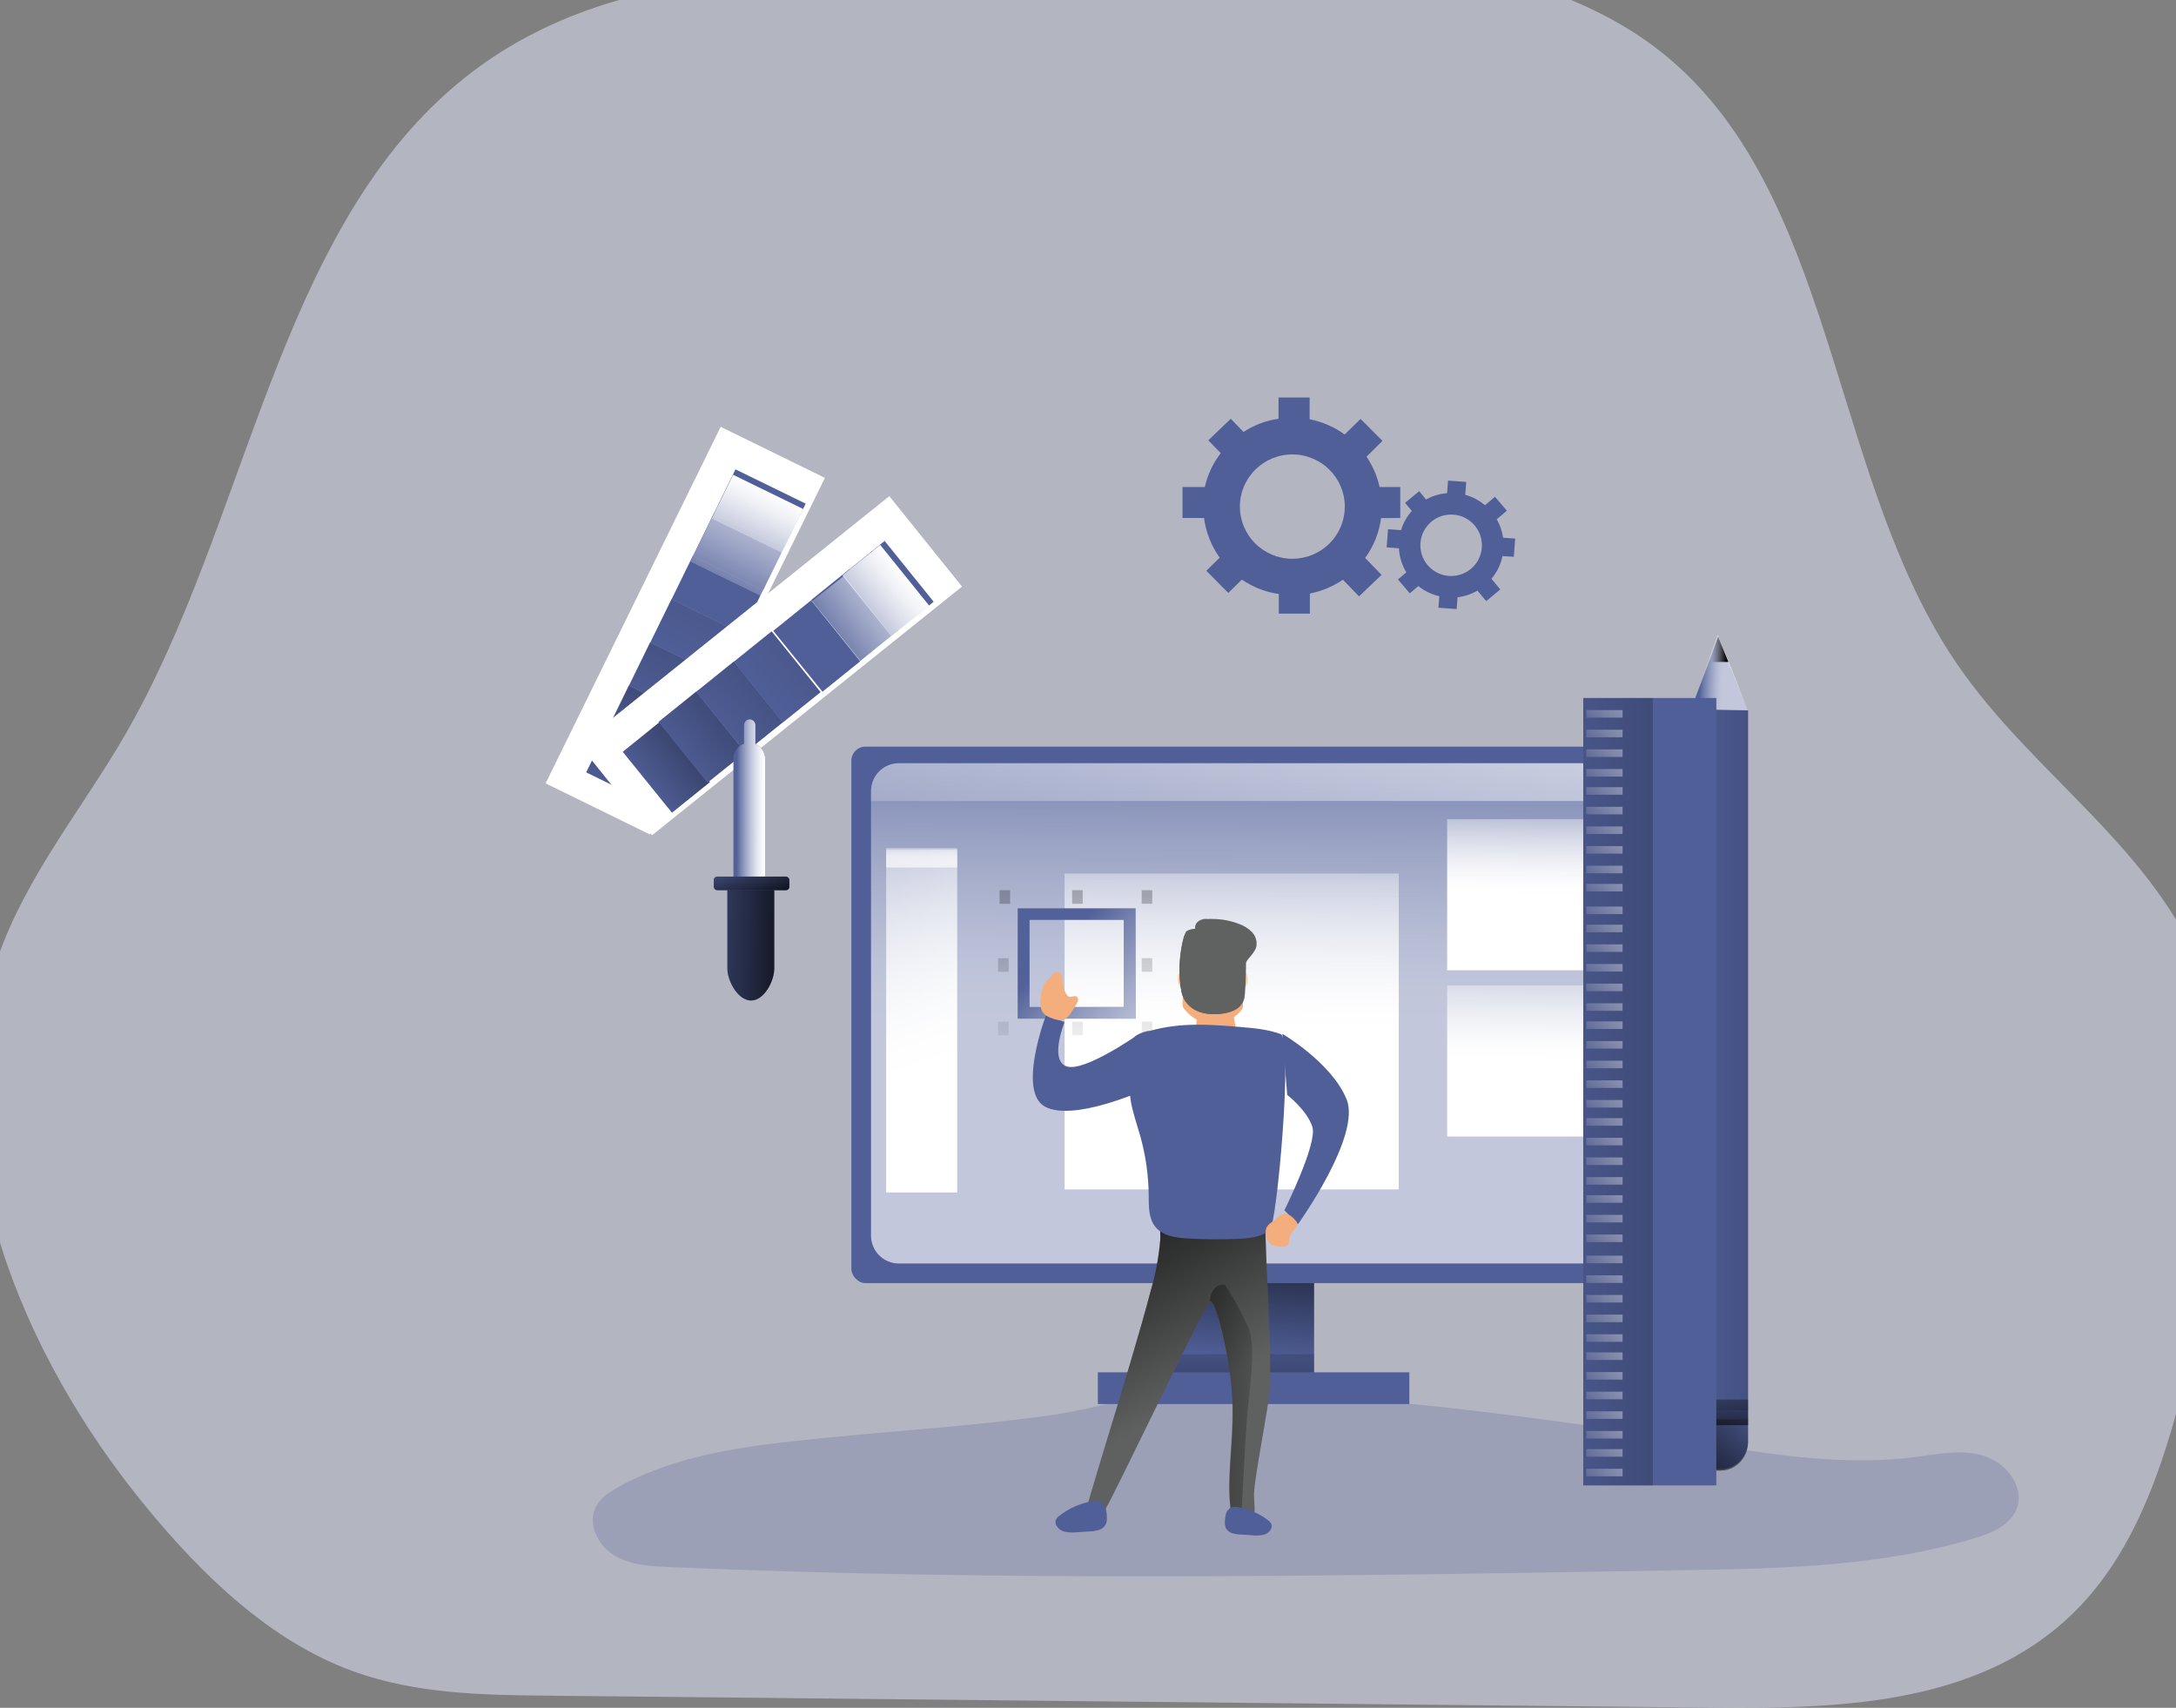 <svg width="1440" height="1130" viewBox="0 0 1440 1130" fill="none" xmlns="http://www.w3.org/2000/svg">
<rect x="0" y="0" width="1440" height="1130" fill="#808080" stroke="none"/>
<path opacity="0.5" d="M302.343 55.694C182.405 156.217 163.819 346.298 82.589 486.527C54.312 535.322 17.775 578.992 -1.288 633.123C-45.054 757.026 15.18 897.572 95.801 995.981C134.245 1042.93 179.149 1085.94 233.478 1105.72C275.258 1120.94 320.056 1121.57 364.033 1121.97L1134.5 1129.9C1220.52 1130.77 1316.1 1127.62 1377.95 1061.21C1420.57 1015.48 1437.89 948.692 1452.58 884.944C1470.64 806.613 1487 721.546 1458.91 646.94C1426.82 561.582 1345.67 513.21 1295.26 439.555C1213.45 320.223 1215.33 139.731 1111.14 44.466C1062.51 0.004 998.329 -17.432 935.792 -26.15C817.892 -42.609 706.215 -11.541 590.433 -15.873C491.464 -19.572 384.447 -13.126 302.343 55.694Z" fill="#E7ECFF"/>
<path opacity="0.24" d="M543.786 951.613C497.337 956.283 449.463 961.419 408.589 984.264C403.119 987.328 397.564 990.942 394.546 996.458C388.488 1007.55 395.363 1022.18 406.032 1028.86C416.701 1035.53 429.865 1036.29 442.42 1036.84C665.987 1046.59 889.889 1042.76 1113.65 1038.96C1178.62 1037.86 1244.63 1036.59 1306.9 1017.72C1318.1 1014.34 1330.4 1009.26 1334.61 998.212C1340.13 983.757 1327.55 967.737 1312.88 963.236C1298.2 958.735 1282.55 962.095 1267.37 964.06C1214.68 970.886 1161.52 960.446 1109.05 952.099C1006.35 935.784 899.783 922.512 795.755 920.039C760.289 919.215 730.001 931.515 695.29 936.376C645.173 943.434 594.176 946.541 543.786 951.613Z" fill="#505F98"/>
<path d="M361.077 518.326L476.907 282.408L545.893 316.19L430.063 552.108L361.077 518.326Z" fill="white"/>
<path d="M387.922 511.055L402.036 482.22L448.5 504.903L434.386 533.738L387.922 511.055Z" fill="#505F98"/>
<path d="M387.922 511.055L402.036 482.22L448.5 504.903L434.386 533.738L387.922 511.055Z" fill="url(#paint0_linear_108_1327)"/>
<path d="M402.038 482.445L416.151 453.61L462.615 476.293L448.502 505.128L402.038 482.445Z" fill="#505F98"/>
<path d="M402.038 482.445L416.151 453.61L462.615 476.293L448.502 505.128L402.038 482.445Z" fill="url(#paint1_linear_108_1327)"/>
<path d="M416.134 453.826L430.248 424.991L476.712 447.674L462.598 476.509L416.134 453.826Z" fill="#505F98"/>
<path d="M416.134 453.826L430.248 424.991L476.712 447.674L462.598 476.509L416.134 453.826Z" fill="url(#paint2_linear_108_1327)"/>
<path d="M430.271 425.237L444.384 396.402L490.848 419.085L476.735 447.92L430.271 425.237Z" fill="#505F98"/>
<path d="M430.271 425.237L444.384 396.402L490.848 419.085L476.735 447.92L430.271 425.237Z" fill="url(#paint3_linear_108_1327)"/>
<path d="M444.377 396.599L458.49 367.764L504.954 390.447L490.841 419.282L444.377 396.599Z" fill="#505F98"/>
<path d="M458.492 368.01L472.606 339.175L519.07 361.858L504.956 390.693L458.492 368.01Z" fill="#505F98"/>
<path d="M472.589 339.391L486.702 310.556L533.166 333.239L519.053 362.074L472.589 339.391Z" fill="#505F98"/>
<path d="M456.904 371.598L471.018 342.763L517.482 365.446L503.368 394.281L456.904 371.598Z" fill="url(#paint4_linear_108_1327)"/>
<path d="M471.029 342.97L485.142 314.135L531.607 336.817L517.493 365.652L471.029 342.97Z" fill="url(#paint5_linear_108_1327)"/>
<rect x="771.545" y="836" width="98.068" height="82" fill="#505F98"/>
<rect x="771.545" y="836" width="98.068" height="82" fill="url(#paint6_linear_108_1327)"/>
<rect x="563.401" y="494" width="518.359" height="355" rx="9.37" fill="#505F98"/>
<path opacity="0.65" d="M1064.75 523.438V817.562C1064.77 822.443 1062.84 827.129 1059.4 830.588C1055.96 834.047 1051.29 835.994 1046.41 836H594.748C589.873 835.989 585.203 834.04 581.764 830.582C578.325 827.125 576.399 822.441 576.41 817.562V523.438C576.399 518.559 578.325 513.875 581.764 510.418C585.203 506.96 589.873 505.011 594.748 505H1046.41C1051.29 505.006 1055.96 506.953 1059.4 510.412C1062.84 513.871 1064.77 518.557 1064.75 523.438Z" fill="url(#paint7_linear_108_1327)"/>
<rect x="726.514" y="908" width="206.143" height="21" fill="#505F98"/>
<rect x="771.545" y="896" width="98.068" height="12" fill="url(#paint8_linear_108_1327)"/>
<path fill-rule="evenodd" clip-rule="evenodd" d="M926.653 322.241V342.715L913.944 342.819C912.707 352.346 909.084 361.41 903.405 369.181L914.26 380.351L899.38 394.6L888.694 383.578C882.105 388.062 874.67 391.17 866.838 392.714V406H846.267V393.029C837.483 391.76 829.11 388.497 821.797 383.494L812.861 392.316L798.297 377.647L807.17 368.993C801.584 361.219 798.021 352.191 796.801 342.715H782.553V322.241H797.307C799.136 314.093 802.732 306.441 807.845 299.819L799.604 291.332L814.484 277.082L822.914 285.82C829.885 281.214 837.809 278.228 846.099 277.082V263H866.669V277.396C875.038 279.055 882.947 282.493 889.853 287.476L900.392 277.166L914.871 291.709L904.333 302.187C908.465 308.267 911.397 315.073 912.974 322.241H926.653ZM820.512 335.15C820.489 354.211 836.011 369.682 855.183 369.705C864.394 369.733 873.238 366.113 879.759 359.644C886.281 353.176 889.943 344.392 889.938 335.233C889.961 316.172 874.438 300.701 855.267 300.678C836.095 300.655 820.535 316.088 820.512 335.15Z" fill="#505F98"/>
<path fill-rule="evenodd" clip-rule="evenodd" d="M1002.71 356.354L1001.79 368.396L994.275 367.938C993.148 373.475 990.644 378.641 986.992 382.958L992.856 390.021L983.507 397.729L977.747 390.792C973.693 393.13 969.206 394.625 964.558 395.188L963.953 403L951.912 402.104L952.496 394.479C947.411 393.344 942.656 391.056 938.598 387.792L932.964 392.583L925.096 383.396L930.668 378.688C927.74 373.876 926.055 368.414 925.764 362.792L917.646 362.167L918.544 350.146L927.162 350.792C928.586 346.085 931.014 341.743 934.278 338.062L929.834 332.708L939.182 325L943.711 330.5C947.982 328.095 952.738 326.672 957.63 326.333L958.256 318L970.297 318.896L969.65 327.375C974.457 328.714 978.915 331.081 982.714 334.312L989.329 328.708L997.175 337.896L990.497 343.583C992.664 347.339 994.081 351.477 994.671 355.771L1002.71 356.354ZM940.008 359.243C939.153 370.436 947.546 380.203 958.757 381.062C964.151 381.487 969.492 379.747 973.597 376.228C977.703 372.708 980.232 367.7 980.627 362.312C981.469 351.119 973.066 341.361 961.854 340.514C950.642 339.666 940.863 348.05 940.008 359.243Z" fill="#505F98"/>
<path d="M1156.81 469.966V953.819C1156.78 963.846 1148.73 971.966 1138.8 972H1136.72C1126.8 971.954 1118.79 963.827 1118.79 953.819V469.966L1136.87 422L1156.81 469.966Z" fill="#505F98"/>
<rect x="1135.8" y="470" width="21.015" height="463" fill="url(#paint9_linear_108_1327)"/>
<path opacity="0.65" d="M1156.81 470L1118.79 469.269L1130.5 437.204L1136.79 420L1143.69 437.204L1156.81 470Z" fill="url(#paint10_linear_108_1327)"/>
<path d="M1143.8 438H1130.79L1136.99 421L1143.8 438Z" fill="url(#paint11_linear_108_1327)"/>
<rect x="1116.78" y="926" width="40.028" height="17" fill="url(#paint12_linear_108_1327)"/>
<path d="M1156.81 939V954.38C1156.78 964.649 1148.73 972.965 1138.8 973H1136.72C1126.8 972.953 1118.79 964.63 1118.79 954.38V939H1156.81Z" fill="url(#paint13_linear_108_1327)"/>
<path d="M1064.75 523.513V530H576.41V523.513C576.399 518.614 578.325 513.912 581.764 510.44C585.203 506.968 589.874 505.011 594.749 505H1046.41C1051.29 505.006 1055.96 506.961 1059.4 510.434C1062.84 513.907 1064.77 518.613 1064.75 523.513Z" fill="url(#paint14_linear_108_1327)"/>
<rect x="586.417" y="562" width="47.033" height="227" fill="url(#paint15_linear_108_1327)"/>
<rect x="704.499" y="578" width="221.153" height="209" fill="url(#paint16_linear_108_1327)"/>
<rect x="755.534" y="676" width="7.005" height="9" fill="url(#paint17_linear_108_1327)"/>
<rect x="755.534" y="634" width="7.005" height="9" fill="url(#paint18_linear_108_1327)"/>
<rect x="660.469" y="676" width="7.005" height="9" fill="url(#paint19_linear_108_1327)"/>
<rect x="660.469" y="634" width="7.005" height="9" fill="url(#paint20_linear_108_1327)"/>
<rect x="755.534" y="589" width="7.005" height="9" fill="url(#paint21_linear_108_1327)"/>
<rect x="661.469" y="589" width="7.005" height="9" fill="url(#paint22_linear_108_1327)"/>
<rect x="709.502" y="589" width="7.005" height="9" fill="url(#paint23_linear_108_1327)"/>
<rect x="709.502" y="676" width="7.005" height="9" fill="url(#paint24_linear_108_1327)"/>
<path fill-rule="evenodd" clip-rule="evenodd" d="M673.478 674H751.532V601H673.478V674ZM743.67 666.282H681.34V608.656H743.67V666.282Z" fill="#505F98"/>
<path fill-rule="evenodd" clip-rule="evenodd" d="M673.478 674H751.532V601H673.478V674ZM743.67 666.282H681.34V608.656H743.67V666.282Z" fill="url(#paint25_linear_108_1327)"/>
<rect x="957.674" y="542" width="100.069" height="100" fill="url(#paint26_linear_108_1327)"/>
<rect x="957.674" y="652" width="100.069" height="100" fill="url(#paint27_linear_108_1327)"/>
<rect opacity="0.65" x="586.417" y="561" width="47.033" height="13" fill="url(#paint28_linear_108_1327)"/>
<path d="M383.381 492.827L588.51 328.293L636.622 388.118L431.494 552.652L383.381 492.827Z" fill="white"/>
<path d="M412.105 497.455L437.172 477.235L469.755 517.522L444.687 537.742L412.105 497.455Z" fill="#505F98"/>
<path d="M412.105 497.455L437.172 477.235L469.755 517.522L444.687 537.742L412.105 497.455Z" fill="url(#paint29_linear_108_1327)"/>
<path d="M435.723 477.689L460.755 457.56L493.19 497.79L468.158 517.919L435.723 477.689Z" fill="#505F98"/>
<path d="M435.723 477.689L460.755 457.56L493.19 497.79L468.158 517.919L435.723 477.689Z" fill="url(#paint30_linear_108_1327)"/>
<path d="M460.667 457.761L485.699 437.633L518.134 477.863L493.101 497.991L460.667 457.761Z" fill="#505F98"/>
<path d="M460.667 457.761L485.699 437.633L518.134 477.863L493.101 497.991L460.667 457.761Z" fill="url(#paint31_linear_108_1327)"/>
<path d="M485.594 437.847L510.626 417.718L543.061 457.948L518.029 478.077L485.594 437.847Z" fill="#505F98"/>
<path d="M485.594 437.847L510.626 417.718L543.061 457.948L518.029 478.077L485.594 437.847Z" fill="url(#paint32_linear_108_1327)"/>
<path d="M511.714 417.389L536.782 397.169L569.364 437.456L544.297 457.676L511.714 417.389Z" fill="#505F98"/>
<path d="M536.794 396.99L561.862 376.77L594.444 417.057L569.377 437.277L536.794 396.99Z" fill="#505F98"/>
<path d="M560.402 378.051L585.434 357.923L617.869 398.153L592.837 418.281L560.402 378.051Z" fill="#505F98"/>
<path d="M590.42 421.218L569.321 438L537.383 397.782L558.482 381L590.42 421.218Z" fill="url(#paint33_linear_108_1327)"/>
<path d="M557.445 380.648L582.477 360.519L614.912 400.749L589.88 420.878L557.445 380.648Z" fill="url(#paint34_linear_108_1327)"/>
<path d="M506.362 502.15V625H485.347V502.15C485.347 497.61 488.166 493.57 492.366 492.089V479.825C492.366 477.712 494.041 476 496.109 476C498.176 476 499.852 477.712 499.852 479.825V492.297C503.771 493.935 506.34 497.823 506.362 502.15Z" fill="#505F98"/>
<path d="M506.362 502.15V625H485.347V502.15C485.347 497.61 488.166 493.57 492.366 492.089V479.825C492.366 477.712 494.041 476 496.109 476C498.176 476 499.852 477.712 499.852 479.825V492.297C503.771 493.935 506.34 497.823 506.362 502.15Z" fill="url(#paint35_linear_108_1327)"/>
<rect x="472.338" y="580" width="50.035" height="9" rx="2.245" fill="#505F98"/>
<path d="M497.044 662C488.471 662 481.344 649.185 481.344 640.634V584H512.366V640.634C512.366 649.185 505.596 662 497.044 662Z" fill="#505F98"/>
<rect x="472.338" y="580" width="50.035" height="9" rx="2.245" fill="url(#paint36_linear_108_1327)"/>
<path d="M497.044 662C488.471 662 481.344 649.366 481.344 640.937V589H512.366V640.937C512.366 649.366 505.596 662 497.044 662Z" fill="url(#paint37_linear_108_1327)"/>
<path d="M697.136 722C696.463 718.436 696.037 713.39 697.331 713.043C700.059 712.275 697.136 722 697.136 722Z" fill="#28353D"/>
<path d="M840.395 917.507C839.909 930.102 830.147 976.388 829.83 989.004C829.83 993.202 830.95 999.647 829.597 1003.7C826.808 1012.28 816.919 1011.11 815.63 1006.05L815.144 1003.53C810.559 979.012 817.933 951.198 815.144 919.186C813.475 899.643 805.699 861.963 800.606 861.711C797.923 861.711 736.665 990.851 731.34 998.807C728.72 1002.82 721.345 1002.19 717.774 1005.42C714.203 1008.65 747.526 907.515 761.493 854.07C764.751 843.039 766.875 831.709 767.832 820.252C768.213 813.64 766.079 811.415 772.185 809.463C776.412 808.119 782.265 808.497 786.787 808.182C791.71 807.804 837.5 807.72 837.5 810.953C837.056 828.502 841.578 888.412 840.395 917.507Z" fill="#606161"/>
<path d="M840.395 917.507C839.909 930.102 830.147 976.388 829.83 989.004C829.83 993.202 830.95 999.647 829.597 1003.7C826.808 1012.28 816.919 1011.11 815.63 1006.05L815.144 1003.53C810.559 979.012 817.933 951.198 815.144 919.186C813.475 899.643 805.699 861.963 800.606 861.711C797.923 861.711 736.665 990.851 731.34 998.807C728.72 1002.82 721.345 1002.19 717.774 1005.42C714.203 1008.65 747.526 907.515 761.493 854.07C764.751 843.039 766.875 831.709 767.832 820.252C768.213 813.64 766.079 811.415 772.185 809.463C776.412 808.119 782.265 808.497 786.787 808.182C791.71 807.804 837.5 807.72 837.5 810.953C837.056 828.502 841.578 888.412 840.395 917.507Z" fill="url(#paint38_linear_108_1327)"/>
<path d="M786.322 649.148C785.937 645.163 784.054 643 782.215 643C780.375 643 779.241 645.12 779.626 649.148C779.713 652.122 781.957 654.597 784.931 655C786.793 655 786.729 653.134 786.322 649.148Z" fill="#FFCD9C"/>
<path d="M818.716 649.159C818.966 645.166 820.803 643 822.702 643C824.601 643 825.832 645.124 825.54 649.159C825.514 652.173 823.268 654.687 820.323 655C818.445 655 818.424 653.152 818.716 649.159Z" fill="#FFCD9C"/>
<path d="M822.44 666.672C822.181 668.777 813.266 678 803.121 678C792.976 678 784.6 669.577 782.83 666.208C781.06 662.839 788.184 619.505 792.307 615.884C796.429 612.262 813.137 614.641 814.54 616.558C817.907 621.085 823.541 658.27 822.44 666.672Z" fill="#F4AD7D"/>
<path d="M818.246 633.977C816.867 634.639 811.452 620.842 810.316 618.525C809.18 616.208 809.362 613.829 810.742 613.167C812.121 612.505 814.149 613.871 815.285 616.167C816.421 618.463 819.605 633.336 818.246 633.977Z" fill="#FFCD9C"/>
<path d="M787.876 632.987C786.446 632.501 790.233 618.179 791.059 615.703C791.885 613.228 793.739 611.599 795.089 612.086C796.439 612.573 797.003 614.984 796.177 617.481C795.351 619.977 789.226 633.474 787.876 632.987Z" fill="#FFCD9C"/>
<path d="M793.553 665H815.317L818.578 685.622C806.722 692.005 799.81 691.301 790.559 684.214L793.553 665Z" fill="#F4AD7D"/>
<path d="M802.567 669.13C802.567 668.75 803.472 668.43 804.568 668.43C805.664 668.43 806.57 668.75 806.57 669.13C806.57 669.51 805.688 669.57 804.568 669.57C803.448 669.57 802.567 669.53 802.567 669.13Z" fill="#F4AD7D"/>
<path d="M823.6 659.808C824.424 654.894 825.768 619.708 822.473 615.051C819.177 610.394 799.449 607.381 796.457 608.108C789.758 609.731 790.929 614.517 790.929 614.517C788.938 614.547 786.989 615.084 785.271 616.076C782.973 617.615 778.138 639.79 781.997 656.56C783.732 664.102 790.561 670.66 802.354 670.981C816.879 671.365 822.603 665.896 823.6 659.808Z" fill="#606161"/>
<path d="M796.539 609.762C798.098 608.448 800.118 607.828 802.138 608.041C808.271 608.008 814.355 609.14 820.073 611.376C823.243 612.488 826.122 614.311 828.493 616.708C830.88 619.173 831.979 622.627 831.461 626.034C830.408 631.047 825.146 634.148 823.42 638.97C822.031 642.837 823.02 646.575 823.062 650.463C823.09 653.606 822.865 656.746 822.388 659.852C821.42 665.906 815.884 671.344 801.675 670.983C790.224 670.664 783.593 664.143 781.909 656.644C779.629 644.198 780.227 631.389 783.656 619.215C789.828 620.648 796.142 621.361 802.475 621.339C809.19 621.395 815.886 620.611 822.409 619.002C823.525 625.503 823.504 638.524 823.146 648.253" fill="#606161"/>
<path d="M761.41 681.954C757.976 682.241 754.668 683.384 751.785 685.28C746.847 689.171 746.472 696.43 746.556 702.748C746.387 711.501 746.993 720.252 748.368 728.897C749.848 736.826 752.535 744.441 754.743 752.202C758.224 764.831 760.052 777.862 760.181 790.966C760.181 798.162 760.056 806.07 764.535 811.697C769.431 817.806 778.098 818.998 785.89 819.438C796.953 820.086 808.057 820.17 819.12 819.709C826.537 819.375 834.433 818.643 840.308 814.082C844.996 810.442 855.975 687.288 847.454 684.171C838.933 681.054 829.766 680.259 820.724 679.506C800.453 677.791 781.369 676.431 761.41 681.954Z" fill="#505F98"/>
<path d="M825.23 937.291C824.143 951.255 821.551 1002 821.551 1002L814.946 1001.77C810.41 977.39 817.705 949.732 814.946 917.899C813.295 898.465 805.603 860.996 800.565 860.746C802.07 848.221 810.536 850.1 810.536 850.1C816.692 859.294 822.002 869.026 826.4 879.178C831.438 892.37 826.338 923.263 825.23 937.291Z" fill="url(#paint39_linear_108_1327)"/>
<path d="M700.873 1003.02C699.841 1003.79 699.058 1004.83 698.621 1006.03C698.386 1007.01 698.481 1008.04 698.892 1008.97C700.058 1011.33 702.269 1013.02 704.876 1013.55C707.453 1014.04 710.091 1014.13 712.696 1013.82L721.036 1013.26C723.158 1013.21 725.263 1012.87 727.292 1012.26C729.322 1011.63 730.998 1010.2 731.921 1008.31C732.412 1006.92 732.604 1005.44 732.484 1003.97C732.484 997.164 730.065 991.634 722.517 993.299C714.61 994.765 707.182 998.102 700.873 1003.02Z" fill="#505F98"/>
<path d="M839.411 1006.06C840.359 1006.76 841.077 1007.71 841.478 1008.8C841.692 1009.68 841.608 1010.61 841.239 1011.45C840.176 1013.58 838.146 1015.11 835.755 1015.58C833.398 1016.04 830.981 1016.12 828.596 1015.83L821.024 1015.33C819.098 1015.28 817.187 1014.98 815.345 1014.43C813.488 1013.86 811.958 1012.57 811.123 1010.85C810.675 1009.59 810.498 1008.26 810.601 1006.93C810.601 1000.79 812.777 995.72 819.718 997.288C826.915 998.619 833.672 1001.63 839.411 1006.06Z" fill="#505F98"/>
<path d="M848.599 684C848.599 684 881.314 703.163 891.14 727.389C900.965 751.614 858.961 810 858.961 810L849.972 800.814C849.972 800.814 871.897 756.759 868.507 745.74C865.117 734.721 851.838 724.452 851.838 724.452L848.599 684Z" fill="#505F98"/>
<path d="M755.534 721.859C755.534 721.859 710.046 742.24 691.561 732.238C673.076 722.237 692.106 672 692.106 672L704.486 676.202C704.486 676.202 694.142 701.815 705.975 705.618C717.809 709.421 753.268 684.438 753.268 684.438L755.534 721.859Z" fill="#505F98"/>
<path d="M841.175 808.976C839.866 809.826 838.806 810.968 838.09 812.297C837.66 813.425 837.505 814.629 837.637 815.819C837.557 818.709 838.872 821.479 841.218 823.367C842.866 824.25 844.713 824.76 846.611 824.857C847.774 825.048 848.964 825.048 850.128 824.857C851.314 824.646 852.305 823.888 852.759 822.844C852.914 822.183 852.98 821.507 852.954 820.831C853.105 817.51 855.607 814.793 857.678 812.076C858.178 811.551 858.501 810.9 858.606 810.204C858.594 809.434 858.305 808.69 857.786 808.091C856.384 806.199 852.91 802.717 850.128 803.018C847.345 803.32 843.332 807.326 841.175 808.976Z" fill="#F4AD7D"/>
<path d="M712.294 664.435C712.886 663.611 713.29 662.679 713.48 661.698C713.631 660.683 713.094 659.687 712.14 659.211C710.624 658.647 708.822 660.13 707.328 659.504C706.822 659.235 706.399 658.846 706.098 658.375C704.333 655.945 703.321 653.093 703.175 650.143C703.261 648.571 703.113 646.995 702.736 645.463C702.292 643.886 700.708 642.849 699.001 643.018C697.595 643.331 696.804 644.689 695.925 645.776C695.046 646.863 693.288 648.158 692.146 649.516C690.195 652.307 689.079 655.55 688.916 658.898C688.301 663.077 687.905 667.861 690.981 670.87C693.354 673.189 700.583 675.927 703.9 674.694C707.57 673.315 710.448 667.444 712.294 664.435Z" fill="#F4AD7D"/>
<rect x="1047.74" y="461.837" width="88.061" height="521" fill="#505F98"/>
<rect x="1047.74" y="461.837" width="46.032" height="521" fill="url(#paint40_linear_108_1327)"/>
<rect opacity="0.65" x="1049.74" y="469.837" width="24.017" height="5" fill="url(#paint41_linear_108_1327)"/>
<rect opacity="0.65" x="1049.74" y="482.837" width="24.017" height="5" fill="url(#paint42_linear_108_1327)"/>
<rect opacity="0.65" x="1049.74" y="495.837" width="24.017" height="5" fill="url(#paint43_linear_108_1327)"/>
<rect opacity="0.65" x="1049.74" y="508.837" width="24.017" height="5" fill="url(#paint44_linear_108_1327)"/>
<rect opacity="0.65" x="1049.74" y="520.837" width="24.017" height="5" fill="url(#paint45_linear_108_1327)"/>
<rect opacity="0.65" x="1049.74" y="533.837" width="24.017" height="5" fill="url(#paint46_linear_108_1327)"/>
<rect opacity="0.65" x="1049.74" y="546.837" width="24.017" height="5" fill="url(#paint47_linear_108_1327)"/>
<rect opacity="0.65" x="1049.74" y="559.837" width="24.017" height="5" fill="url(#paint48_linear_108_1327)"/>
<rect opacity="0.65" x="1049.74" y="572.837" width="24.017" height="5" fill="url(#paint49_linear_108_1327)"/>
<rect opacity="0.65" x="1049.74" y="584.837" width="24.017" height="5" fill="url(#paint50_linear_108_1327)"/>
<rect opacity="0.65" x="1049.74" y="599.837" width="24.017" height="5" fill="url(#paint51_linear_108_1327)"/>
<rect opacity="0.65" x="1049.74" y="611.837" width="24.017" height="5" fill="url(#paint52_linear_108_1327)"/>
<rect opacity="0.65" x="1049.74" y="624.837" width="24.017" height="5" fill="url(#paint53_linear_108_1327)"/>
<rect opacity="0.65" x="1049.74" y="637.837" width="24.017" height="5" fill="url(#paint54_linear_108_1327)"/>
<rect opacity="0.65" x="1049.74" y="650.837" width="24.017" height="5" fill="url(#paint55_linear_108_1327)"/>
<rect opacity="0.65" x="1049.74" y="663.837" width="24.017" height="5" fill="url(#paint56_linear_108_1327)"/>
<rect opacity="0.65" x="1049.74" y="675.837" width="24.017" height="5" fill="url(#paint57_linear_108_1327)"/>
<rect opacity="0.65" x="1049.74" y="688.837" width="24.017" height="5" fill="url(#paint58_linear_108_1327)"/>
<rect opacity="0.65" x="1049.74" y="701.837" width="24.017" height="5" fill="url(#paint59_linear_108_1327)"/>
<rect opacity="0.65" x="1049.74" y="714.837" width="24.017" height="5" fill="url(#paint60_linear_108_1327)"/>
<rect opacity="0.65" x="1049.74" y="727.837" width="24.017" height="5" fill="url(#paint61_linear_108_1327)"/>
<rect opacity="0.65" x="1049.74" y="739.837" width="24.017" height="5" fill="url(#paint62_linear_108_1327)"/>
<rect opacity="0.65" x="1049.74" y="752.837" width="24.017" height="5" fill="url(#paint63_linear_108_1327)"/>
<rect opacity="0.65" x="1049.74" y="765.837" width="24.017" height="5" fill="url(#paint64_linear_108_1327)"/>
<rect opacity="0.65" x="1049.74" y="778.837" width="24.017" height="5" fill="url(#paint65_linear_108_1327)"/>
<rect opacity="0.65" x="1049.74" y="790.837" width="24.017" height="5" fill="url(#paint66_linear_108_1327)"/>
<rect opacity="0.65" x="1049.74" y="803.837" width="24.017" height="5" fill="url(#paint67_linear_108_1327)"/>
<rect opacity="0.65" x="1049.74" y="816.837" width="24.017" height="5" fill="url(#paint68_linear_108_1327)"/>
<rect opacity="0.65" x="1049.74" y="830.837" width="24.017" height="5" fill="url(#paint69_linear_108_1327)"/>
<rect opacity="0.65" x="1049.74" y="843.837" width="24.017" height="5" fill="url(#paint70_linear_108_1327)"/>
<rect opacity="0.65" x="1049.74" y="856.837" width="24.017" height="5" fill="url(#paint71_linear_108_1327)"/>
<rect opacity="0.65" x="1049.74" y="869.837" width="24.017" height="5" fill="url(#paint72_linear_108_1327)"/>
<rect opacity="0.65" x="1049.74" y="882.837" width="24.017" height="5" fill="url(#paint73_linear_108_1327)"/>
<rect opacity="0.65" x="1049.74" y="894.837" width="24.017" height="5" fill="url(#paint74_linear_108_1327)"/>
<rect opacity="0.65" x="1049.74" y="907.837" width="24.017" height="5" fill="url(#paint75_linear_108_1327)"/>
<rect opacity="0.65" x="1049.74" y="920.837" width="24.017" height="5" fill="url(#paint76_linear_108_1327)"/>
<rect opacity="0.65" x="1049.74" y="933.837" width="24.017" height="5" fill="url(#paint77_linear_108_1327)"/>
<rect opacity="0.65" x="1049.74" y="946.837" width="24.017" height="5" fill="url(#paint78_linear_108_1327)"/>
<rect opacity="0.65" x="1049.74" y="958.837" width="24.017" height="5" fill="url(#paint79_linear_108_1327)"/>
<rect opacity="0.65" x="1049.74" y="971.837" width="24.017" height="5" fill="url(#paint80_linear_108_1327)"/>
<defs>
<linearGradient id="paint0_linear_108_1327" x1="512.11" y1="578.166" x2="576.864" y2="449.6" gradientUnits="userSpaceOnUse">
<stop stop-color="#010101" stop-opacity="0.01"/>
<stop offset="0.95" stop-color="#010101"/>
</linearGradient>
<linearGradient id="paint1_linear_108_1327" x1="567.271" y1="574.365" x2="660.125" y2="392.775" gradientUnits="userSpaceOnUse">
<stop stop-color="#010101" stop-opacity="0.01"/>
<stop offset="0.95" stop-color="#010101"/>
</linearGradient>
<linearGradient id="paint2_linear_108_1327" x1="687.253" y1="583.092" x2="824.607" y2="272.948" gradientUnits="userSpaceOnUse">
<stop stop-color="#010101" stop-opacity="0.01"/>
<stop offset="0.95" stop-color="#010101"/>
</linearGradient>
<linearGradient id="paint3_linear_108_1327" x1="815.087" y1="599.583" x2="1020.02" y2="152.179" gradientUnits="userSpaceOnUse">
<stop stop-color="#010101" stop-opacity="0.01"/>
<stop offset="0.36" stop-color="#010101" stop-opacity="0.36"/>
<stop offset="0.95" stop-color="#010101"/>
</linearGradient>
<linearGradient id="paint4_linear_108_1327" x1="666.434" y1="494.564" x2="783.594" y2="252.969" gradientUnits="userSpaceOnUse">
<stop stop-color="white" stop-opacity="0.01"/>
<stop offset="0.07" stop-color="white" stop-opacity="0.22"/>
<stop offset="0.16" stop-color="white" stop-opacity="0.45"/>
<stop offset="0.25" stop-color="white" stop-opacity="0.65"/>
<stop offset="0.33" stop-color="white" stop-opacity="0.8"/>
<stop offset="0.4" stop-color="white" stop-opacity="0.91"/>
<stop offset="0.46" stop-color="white" stop-opacity="0.98"/>
<stop offset="0.51" stop-color="white"/>
</linearGradient>
<linearGradient id="paint5_linear_108_1327" x1="588.358" y1="441.444" x2="652.555" y2="305.555" gradientUnits="userSpaceOnUse">
<stop stop-color="white" stop-opacity="0.01"/>
<stop offset="0.07" stop-color="white" stop-opacity="0.22"/>
<stop offset="0.16" stop-color="white" stop-opacity="0.45"/>
<stop offset="0.25" stop-color="white" stop-opacity="0.65"/>
<stop offset="0.33" stop-color="white" stop-opacity="0.8"/>
<stop offset="0.4" stop-color="white" stop-opacity="0.91"/>
<stop offset="0.46" stop-color="white" stop-opacity="0.98"/>
<stop offset="0.51" stop-color="white"/>
</linearGradient>
<linearGradient id="paint6_linear_108_1327" x1="893.68" y1="904.322" x2="904.101" y2="777.584" gradientUnits="userSpaceOnUse">
<stop stop-color="#010101" stop-opacity="0.01"/>
<stop offset="0.95" stop-color="#010101"/>
</linearGradient>
<linearGradient id="paint7_linear_108_1327" x1="491.967" y1="441.517" x2="489.252" y2="891.071" gradientUnits="userSpaceOnUse">
<stop stop-color="white" stop-opacity="0.01"/>
<stop offset="0.07" stop-color="white" stop-opacity="0.22"/>
<stop offset="0.16" stop-color="white" stop-opacity="0.45"/>
<stop offset="0.25" stop-color="white" stop-opacity="0.65"/>
<stop offset="0.33" stop-color="white" stop-opacity="0.8"/>
<stop offset="0.4" stop-color="white" stop-opacity="0.91"/>
<stop offset="0.46" stop-color="white" stop-opacity="0.98"/>
<stop offset="0.51" stop-color="white"/>
</linearGradient>
<linearGradient id="paint8_linear_108_1327" x1="238.313" y1="879.073" x2="238.413" y2="1021.31" gradientUnits="userSpaceOnUse">
<stop stop-color="#010101" stop-opacity="0.01"/>
<stop offset="0.95" stop-color="#010101"/>
</linearGradient>
<linearGradient id="paint9_linear_108_1327" x1="1114.81" y1="4072.09" x2="1421" y2="4072.14" gradientUnits="userSpaceOnUse">
<stop stop-color="#010101" stop-opacity="0.01"/>
<stop offset="0.95" stop-color="#010101"/>
</linearGradient>
<linearGradient id="paint10_linear_108_1327" x1="1124.2" y1="464.349" x2="1154.54" y2="465.669" gradientUnits="userSpaceOnUse">
<stop stop-color="white" stop-opacity="0.01"/>
<stop offset="0.07" stop-color="white" stop-opacity="0.22"/>
<stop offset="0.16" stop-color="white" stop-opacity="0.45"/>
<stop offset="0.25" stop-color="white" stop-opacity="0.65"/>
<stop offset="0.33" stop-color="white" stop-opacity="0.8"/>
<stop offset="0.4" stop-color="white" stop-opacity="0.91"/>
<stop offset="0.46" stop-color="white" stop-opacity="0.98"/>
<stop offset="0.51" stop-color="white"/>
</linearGradient>
<linearGradient id="paint11_linear_108_1327" x1="1132.66" y1="436.191" x2="1143.01" y2="436.64" gradientUnits="userSpaceOnUse">
<stop stop-color="#010101" stop-opacity="0.01"/>
<stop offset="0.95" stop-color="#010101"/>
</linearGradient>
<linearGradient id="paint12_linear_108_1327" x1="1056.03" y1="906.811" x2="1056.34" y2="974.818" gradientUnits="userSpaceOnUse">
<stop stop-color="#010101" stop-opacity="0.01"/>
<stop offset="0.95" stop-color="#010101"/>
</linearGradient>
<linearGradient id="paint13_linear_108_1327" x1="1124.83" y1="897.281" x2="1066.49" y2="969.558" gradientUnits="userSpaceOnUse">
<stop stop-color="#010101" stop-opacity="0.01"/>
<stop offset="0.95" stop-color="#010101"/>
</linearGradient>
<linearGradient id="paint14_linear_108_1327" x1="1390.73" y1="624.966" x2="1424.91" y2="217.855" gradientUnits="userSpaceOnUse">
<stop stop-color="white" stop-opacity="0.01"/>
<stop offset="0.07" stop-color="white" stop-opacity="0.22"/>
<stop offset="0.16" stop-color="white" stop-opacity="0.45"/>
<stop offset="0.25" stop-color="white" stop-opacity="0.65"/>
<stop offset="0.33" stop-color="white" stop-opacity="0.8"/>
<stop offset="0.4" stop-color="white" stop-opacity="0.91"/>
<stop offset="0.46" stop-color="white" stop-opacity="0.98"/>
<stop offset="0.51" stop-color="white"/>
</linearGradient>
<linearGradient id="paint15_linear_108_1327" x1="563.846" y1="514.87" x2="701.853" y2="883.142" gradientUnits="userSpaceOnUse">
<stop stop-color="white" stop-opacity="0.01"/>
<stop offset="0.07" stop-color="white" stop-opacity="0.22"/>
<stop offset="0.16" stop-color="white" stop-opacity="0.45"/>
<stop offset="0.25" stop-color="white" stop-opacity="0.65"/>
<stop offset="0.33" stop-color="white" stop-opacity="0.8"/>
<stop offset="0.4" stop-color="white" stop-opacity="0.91"/>
<stop offset="0.46" stop-color="white" stop-opacity="0.98"/>
<stop offset="0.51" stop-color="white"/>
</linearGradient>
<linearGradient id="paint16_linear_108_1327" x1="667.376" y1="537.99" x2="664.051" y2="820.698" gradientUnits="userSpaceOnUse">
<stop stop-color="white" stop-opacity="0.01"/>
<stop offset="0.07" stop-color="white" stop-opacity="0.22"/>
<stop offset="0.16" stop-color="white" stop-opacity="0.45"/>
<stop offset="0.25" stop-color="white" stop-opacity="0.65"/>
<stop offset="0.33" stop-color="white" stop-opacity="0.8"/>
<stop offset="0.4" stop-color="white" stop-opacity="0.91"/>
<stop offset="0.46" stop-color="white" stop-opacity="0.98"/>
<stop offset="0.51" stop-color="white"/>
</linearGradient>
<linearGradient id="paint17_linear_108_1327" x1="983.211" y1="729.704" x2="1002.4" y2="151.785" gradientUnits="userSpaceOnUse">
<stop stop-color="#010101" stop-opacity="0.01"/>
<stop offset="0.95" stop-color="#010101"/>
</linearGradient>
<linearGradient id="paint18_linear_108_1327" x1="982.359" y1="730.045" x2="1001.55" y2="152.125" gradientUnits="userSpaceOnUse">
<stop stop-color="#010101" stop-opacity="0.01"/>
<stop offset="0.95" stop-color="#010101"/>
</linearGradient>
<linearGradient id="paint19_linear_108_1327" x1="888.18" y1="727.354" x2="907.396" y2="149.435" gradientUnits="userSpaceOnUse">
<stop stop-color="#010101" stop-opacity="0.01"/>
<stop offset="0.95" stop-color="#010101"/>
</linearGradient>
<linearGradient id="paint20_linear_108_1327" x1="887.328" y1="727.694" x2="906.544" y2="149.776" gradientUnits="userSpaceOnUse">
<stop stop-color="#010101" stop-opacity="0.01"/>
<stop offset="0.95" stop-color="#010101"/>
</linearGradient>
<linearGradient id="paint21_linear_108_1327" x1="981.421" y1="731.545" x2="1000.64" y2="153.627" gradientUnits="userSpaceOnUse">
<stop stop-color="#010101" stop-opacity="0.01"/>
<stop offset="0.95" stop-color="#010101"/>
</linearGradient>
<linearGradient id="paint22_linear_108_1327" x1="887.39" y1="729.236" x2="906.578" y2="151.317" gradientUnits="userSpaceOnUse">
<stop stop-color="#010101" stop-opacity="0.01"/>
<stop offset="0.95" stop-color="#010101"/>
</linearGradient>
<linearGradient id="paint23_linear_108_1327" x1="935.38" y1="730.396" x2="954.597" y2="152.499" gradientUnits="userSpaceOnUse">
<stop stop-color="#010101" stop-opacity="0.01"/>
<stop offset="0.95" stop-color="#010101"/>
</linearGradient>
<linearGradient id="paint24_linear_108_1327" x1="937.196" y1="727.843" x2="956.413" y2="149.925" gradientUnits="userSpaceOnUse">
<stop stop-color="#010101" stop-opacity="0.01"/>
<stop offset="0.95" stop-color="#010101"/>
</linearGradient>
<linearGradient id="paint25_linear_108_1327" x1="592.119" y1="742.399" x2="824.351" y2="959.094" gradientUnits="userSpaceOnUse">
<stop stop-color="white" stop-opacity="0.01"/>
<stop offset="0.07" stop-color="white" stop-opacity="0.22"/>
<stop offset="0.16" stop-color="white" stop-opacity="0.45"/>
<stop offset="0.25" stop-color="white" stop-opacity="0.65"/>
<stop offset="0.33" stop-color="white" stop-opacity="0.8"/>
<stop offset="0.4" stop-color="white" stop-opacity="0.91"/>
<stop offset="0.46" stop-color="white" stop-opacity="0.98"/>
<stop offset="0.51" stop-color="white"/>
</linearGradient>
<linearGradient id="paint26_linear_108_1327" x1="940.986" y1="522.864" x2="939.2" y2="658.026" gradientUnits="userSpaceOnUse">
<stop stop-color="white" stop-opacity="0.01"/>
<stop offset="0.07" stop-color="white" stop-opacity="0.22"/>
<stop offset="0.16" stop-color="white" stop-opacity="0.45"/>
<stop offset="0.25" stop-color="white" stop-opacity="0.65"/>
<stop offset="0.33" stop-color="white" stop-opacity="0.8"/>
<stop offset="0.4" stop-color="white" stop-opacity="0.91"/>
<stop offset="0.46" stop-color="white" stop-opacity="0.98"/>
<stop offset="0.51" stop-color="white"/>
</linearGradient>
<linearGradient id="paint27_linear_108_1327" x1="940.986" y1="632.864" x2="939.2" y2="768.026" gradientUnits="userSpaceOnUse">
<stop stop-color="white" stop-opacity="0.01"/>
<stop offset="0.07" stop-color="white" stop-opacity="0.22"/>
<stop offset="0.16" stop-color="white" stop-opacity="0.45"/>
<stop offset="0.25" stop-color="white" stop-opacity="0.65"/>
<stop offset="0.33" stop-color="white" stop-opacity="0.8"/>
<stop offset="0.4" stop-color="white" stop-opacity="0.91"/>
<stop offset="0.46" stop-color="white" stop-opacity="0.98"/>
<stop offset="0.51" stop-color="white"/>
</linearGradient>
<linearGradient id="paint28_linear_108_1327" x1="577.145" y1="558.281" x2="577.128" y2="576.481" gradientUnits="userSpaceOnUse">
<stop stop-color="white" stop-opacity="0.01"/>
<stop offset="0.07" stop-color="white" stop-opacity="0.22"/>
<stop offset="0.16" stop-color="white" stop-opacity="0.45"/>
<stop offset="0.25" stop-color="white" stop-opacity="0.65"/>
<stop offset="0.33" stop-color="white" stop-opacity="0.8"/>
<stop offset="0.4" stop-color="white" stop-opacity="0.91"/>
<stop offset="0.46" stop-color="white" stop-opacity="0.98"/>
<stop offset="0.51" stop-color="white"/>
</linearGradient>
<linearGradient id="paint29_linear_108_1327" x1="496.445" y1="611.052" x2="609.876" y2="521.635" gradientUnits="userSpaceOnUse">
<stop stop-color="#010101" stop-opacity="0.01"/>
<stop offset="0.95" stop-color="#010101"/>
</linearGradient>
<linearGradient id="paint30_linear_108_1327" x1="546.284" y1="630.988" x2="707.56" y2="505.867" gradientUnits="userSpaceOnUse">
<stop stop-color="#010101" stop-opacity="0.01"/>
<stop offset="0.95" stop-color="#010101"/>
</linearGradient>
<linearGradient id="paint31_linear_108_1327" x1="651.228" y1="689.751" x2="907.392" y2="467.028" gradientUnits="userSpaceOnUse">
<stop stop-color="#010101" stop-opacity="0.01"/>
<stop offset="0.95" stop-color="#010101"/>
</linearGradient>
<linearGradient id="paint32_linear_108_1327" x1="759.987" y1="758.865" x2="1135.67" y2="440.45" gradientUnits="userSpaceOnUse">
<stop stop-color="#010101" stop-opacity="0.01"/>
<stop offset="0.36" stop-color="#010101" stop-opacity="0.36"/>
<stop offset="0.95" stop-color="#010101"/>
</linearGradient>
<linearGradient id="paint33_linear_108_1327" x1="608.246" y1="521.751" x2="791.185" y2="390.322" gradientUnits="userSpaceOnUse">
<stop stop-color="white" stop-opacity="0.01"/>
<stop offset="0.07" stop-color="white" stop-opacity="0.22"/>
<stop offset="0.16" stop-color="white" stop-opacity="0.45"/>
<stop offset="0.25" stop-color="white" stop-opacity="0.65"/>
<stop offset="0.33" stop-color="white" stop-opacity="0.8"/>
<stop offset="0.4" stop-color="white" stop-opacity="0.91"/>
<stop offset="0.46" stop-color="white" stop-opacity="0.98"/>
<stop offset="0.51" stop-color="white"/>
</linearGradient>
<linearGradient id="paint34_linear_108_1327" x1="621.859" y1="519.517" x2="737.717" y2="423.658" gradientUnits="userSpaceOnUse">
<stop stop-color="white" stop-opacity="0.01"/>
<stop offset="0.07" stop-color="white" stop-opacity="0.22"/>
<stop offset="0.16" stop-color="white" stop-opacity="0.45"/>
<stop offset="0.25" stop-color="white" stop-opacity="0.65"/>
<stop offset="0.33" stop-color="white" stop-opacity="0.8"/>
<stop offset="0.4" stop-color="white" stop-opacity="0.91"/>
<stop offset="0.46" stop-color="white" stop-opacity="0.98"/>
<stop offset="0.51" stop-color="white"/>
</linearGradient>
<linearGradient id="paint35_linear_108_1327" x1="487.446" y1="685.745" x2="525.631" y2="685.767" gradientUnits="userSpaceOnUse">
<stop stop-color="white" stop-opacity="0.01"/>
<stop offset="0.07" stop-color="white" stop-opacity="0.22"/>
<stop offset="0.16" stop-color="white" stop-opacity="0.45"/>
<stop offset="0.25" stop-color="white" stop-opacity="0.65"/>
<stop offset="0.33" stop-color="white" stop-opacity="0.8"/>
<stop offset="0.4" stop-color="white" stop-opacity="0.91"/>
<stop offset="0.46" stop-color="white" stop-opacity="0.98"/>
<stop offset="0.51" stop-color="white"/>
</linearGradient>
<linearGradient id="paint36_linear_108_1327" x1="414.154" y1="588.2" x2="425.805" y2="626.932" gradientUnits="userSpaceOnUse">
<stop stop-color="#010101" stop-opacity="0.01"/>
<stop offset="0.95" stop-color="#010101"/>
</linearGradient>
<linearGradient id="paint37_linear_108_1327" x1="438.952" y1="736.933" x2="539.854" y2="738.976" gradientUnits="userSpaceOnUse">
<stop stop-color="#010101" stop-opacity="0.01"/>
<stop offset="0.95" stop-color="#010101"/>
</linearGradient>
<linearGradient id="paint38_linear_108_1327" x1="841.723" y1="894.512" x2="745.63" y2="729.732" gradientUnits="userSpaceOnUse">
<stop stop-color="#010101" stop-opacity="0.01"/>
<stop offset="0.95" stop-color="#010101"/>
</linearGradient>
<linearGradient id="paint39_linear_108_1327" x1="842.746" y1="432.892" x2="669.86" y2="437.761" gradientUnits="userSpaceOnUse">
<stop stop-color="#010101" stop-opacity="0.01"/>
<stop offset="0.95" stop-color="#010101"/>
</linearGradient>
<linearGradient id="paint40_linear_108_1327" x1="1005.77" y1="3291.66" x2="1459.43" y2="3291.55" gradientUnits="userSpaceOnUse">
<stop stop-color="#010101" stop-opacity="0.01"/>
<stop offset="0.95" stop-color="#010101"/>
</linearGradient>
<linearGradient id="paint41_linear_108_1327" x1="1052.1" y1="491.587" x2="1156.17" y2="401.805" gradientUnits="userSpaceOnUse">
<stop stop-color="white" stop-opacity="0.01"/>
<stop offset="0.07" stop-color="white" stop-opacity="0.22"/>
<stop offset="0.16" stop-color="white" stop-opacity="0.45"/>
<stop offset="0.25" stop-color="white" stop-opacity="0.65"/>
<stop offset="0.33" stop-color="white" stop-opacity="0.8"/>
<stop offset="0.4" stop-color="white" stop-opacity="0.91"/>
<stop offset="0.46" stop-color="white" stop-opacity="0.98"/>
<stop offset="0.51" stop-color="white"/>
</linearGradient>
<linearGradient id="paint42_linear_108_1327" x1="1052.1" y1="504.587" x2="1156.17" y2="414.805" gradientUnits="userSpaceOnUse">
<stop stop-color="white" stop-opacity="0.01"/>
<stop offset="0.07" stop-color="white" stop-opacity="0.22"/>
<stop offset="0.16" stop-color="white" stop-opacity="0.45"/>
<stop offset="0.25" stop-color="white" stop-opacity="0.65"/>
<stop offset="0.33" stop-color="white" stop-opacity="0.8"/>
<stop offset="0.4" stop-color="white" stop-opacity="0.91"/>
<stop offset="0.46" stop-color="white" stop-opacity="0.98"/>
<stop offset="0.51" stop-color="white"/>
</linearGradient>
<linearGradient id="paint43_linear_108_1327" x1="1052.1" y1="517.608" x2="1156.17" y2="427.826" gradientUnits="userSpaceOnUse">
<stop stop-color="white" stop-opacity="0.01"/>
<stop offset="0.07" stop-color="white" stop-opacity="0.22"/>
<stop offset="0.16" stop-color="white" stop-opacity="0.45"/>
<stop offset="0.25" stop-color="white" stop-opacity="0.65"/>
<stop offset="0.33" stop-color="white" stop-opacity="0.8"/>
<stop offset="0.4" stop-color="white" stop-opacity="0.91"/>
<stop offset="0.46" stop-color="white" stop-opacity="0.98"/>
<stop offset="0.51" stop-color="white"/>
</linearGradient>
<linearGradient id="paint44_linear_108_1327" x1="1052.1" y1="530.608" x2="1156.17" y2="440.826" gradientUnits="userSpaceOnUse">
<stop stop-color="white" stop-opacity="0.01"/>
<stop offset="0.07" stop-color="white" stop-opacity="0.22"/>
<stop offset="0.16" stop-color="white" stop-opacity="0.45"/>
<stop offset="0.25" stop-color="white" stop-opacity="0.65"/>
<stop offset="0.33" stop-color="white" stop-opacity="0.8"/>
<stop offset="0.4" stop-color="white" stop-opacity="0.91"/>
<stop offset="0.46" stop-color="white" stop-opacity="0.98"/>
<stop offset="0.51" stop-color="white"/>
</linearGradient>
<linearGradient id="paint45_linear_108_1327" x1="1052.1" y1="542.608" x2="1156.17" y2="452.826" gradientUnits="userSpaceOnUse">
<stop stop-color="white" stop-opacity="0.01"/>
<stop offset="0.07" stop-color="white" stop-opacity="0.22"/>
<stop offset="0.16" stop-color="white" stop-opacity="0.45"/>
<stop offset="0.25" stop-color="white" stop-opacity="0.65"/>
<stop offset="0.33" stop-color="white" stop-opacity="0.8"/>
<stop offset="0.4" stop-color="white" stop-opacity="0.91"/>
<stop offset="0.46" stop-color="white" stop-opacity="0.98"/>
<stop offset="0.51" stop-color="white"/>
</linearGradient>
<linearGradient id="paint46_linear_108_1327" x1="1052.05" y1="555.587" x2="1156.38" y2="465.865" gradientUnits="userSpaceOnUse">
<stop stop-color="white" stop-opacity="0.01"/>
<stop offset="0.07" stop-color="white" stop-opacity="0.22"/>
<stop offset="0.16" stop-color="white" stop-opacity="0.45"/>
<stop offset="0.25" stop-color="white" stop-opacity="0.65"/>
<stop offset="0.33" stop-color="white" stop-opacity="0.8"/>
<stop offset="0.4" stop-color="white" stop-opacity="0.91"/>
<stop offset="0.46" stop-color="white" stop-opacity="0.98"/>
<stop offset="0.51" stop-color="white"/>
</linearGradient>
<linearGradient id="paint47_linear_108_1327" x1="1052.05" y1="568.587" x2="1156.38" y2="478.865" gradientUnits="userSpaceOnUse">
<stop stop-color="white" stop-opacity="0.01"/>
<stop offset="0.07" stop-color="white" stop-opacity="0.22"/>
<stop offset="0.16" stop-color="white" stop-opacity="0.45"/>
<stop offset="0.25" stop-color="white" stop-opacity="0.65"/>
<stop offset="0.33" stop-color="white" stop-opacity="0.8"/>
<stop offset="0.4" stop-color="white" stop-opacity="0.91"/>
<stop offset="0.46" stop-color="white" stop-opacity="0.98"/>
<stop offset="0.51" stop-color="white"/>
</linearGradient>
<linearGradient id="paint48_linear_108_1327" x1="1052.05" y1="581.587" x2="1156.38" y2="491.865" gradientUnits="userSpaceOnUse">
<stop stop-color="white" stop-opacity="0.01"/>
<stop offset="0.07" stop-color="white" stop-opacity="0.22"/>
<stop offset="0.16" stop-color="white" stop-opacity="0.45"/>
<stop offset="0.25" stop-color="white" stop-opacity="0.65"/>
<stop offset="0.33" stop-color="white" stop-opacity="0.8"/>
<stop offset="0.4" stop-color="white" stop-opacity="0.91"/>
<stop offset="0.46" stop-color="white" stop-opacity="0.98"/>
<stop offset="0.51" stop-color="white"/>
</linearGradient>
<linearGradient id="paint49_linear_108_1327" x1="1052.05" y1="594.587" x2="1156.38" y2="504.865" gradientUnits="userSpaceOnUse">
<stop stop-color="white" stop-opacity="0.01"/>
<stop offset="0.07" stop-color="white" stop-opacity="0.22"/>
<stop offset="0.16" stop-color="white" stop-opacity="0.45"/>
<stop offset="0.25" stop-color="white" stop-opacity="0.65"/>
<stop offset="0.33" stop-color="white" stop-opacity="0.8"/>
<stop offset="0.4" stop-color="white" stop-opacity="0.91"/>
<stop offset="0.46" stop-color="white" stop-opacity="0.98"/>
<stop offset="0.51" stop-color="white"/>
</linearGradient>
<linearGradient id="paint50_linear_108_1327" x1="1052.1" y1="606.587" x2="1156.17" y2="516.805" gradientUnits="userSpaceOnUse">
<stop stop-color="white" stop-opacity="0.01"/>
<stop offset="0.07" stop-color="white" stop-opacity="0.22"/>
<stop offset="0.16" stop-color="white" stop-opacity="0.45"/>
<stop offset="0.25" stop-color="white" stop-opacity="0.65"/>
<stop offset="0.33" stop-color="white" stop-opacity="0.8"/>
<stop offset="0.4" stop-color="white" stop-opacity="0.91"/>
<stop offset="0.46" stop-color="white" stop-opacity="0.98"/>
<stop offset="0.51" stop-color="white"/>
</linearGradient>
<linearGradient id="paint51_linear_108_1327" x1="1052.1" y1="621.587" x2="1156.17" y2="531.805" gradientUnits="userSpaceOnUse">
<stop stop-color="white" stop-opacity="0.01"/>
<stop offset="0.07" stop-color="white" stop-opacity="0.22"/>
<stop offset="0.16" stop-color="white" stop-opacity="0.45"/>
<stop offset="0.25" stop-color="white" stop-opacity="0.65"/>
<stop offset="0.33" stop-color="white" stop-opacity="0.8"/>
<stop offset="0.4" stop-color="white" stop-opacity="0.91"/>
<stop offset="0.46" stop-color="white" stop-opacity="0.98"/>
<stop offset="0.51" stop-color="white"/>
</linearGradient>
<linearGradient id="paint52_linear_108_1327" x1="1052.1" y1="633.587" x2="1156.17" y2="543.805" gradientUnits="userSpaceOnUse">
<stop stop-color="white" stop-opacity="0.01"/>
<stop offset="0.07" stop-color="white" stop-opacity="0.22"/>
<stop offset="0.16" stop-color="white" stop-opacity="0.45"/>
<stop offset="0.25" stop-color="white" stop-opacity="0.65"/>
<stop offset="0.33" stop-color="white" stop-opacity="0.8"/>
<stop offset="0.4" stop-color="white" stop-opacity="0.91"/>
<stop offset="0.46" stop-color="white" stop-opacity="0.98"/>
<stop offset="0.51" stop-color="white"/>
</linearGradient>
<linearGradient id="paint53_linear_108_1327" x1="1052.1" y1="646.587" x2="1156.17" y2="556.805" gradientUnits="userSpaceOnUse">
<stop stop-color="white" stop-opacity="0.01"/>
<stop offset="0.07" stop-color="white" stop-opacity="0.22"/>
<stop offset="0.16" stop-color="white" stop-opacity="0.45"/>
<stop offset="0.25" stop-color="white" stop-opacity="0.65"/>
<stop offset="0.33" stop-color="white" stop-opacity="0.8"/>
<stop offset="0.4" stop-color="white" stop-opacity="0.91"/>
<stop offset="0.46" stop-color="white" stop-opacity="0.98"/>
<stop offset="0.51" stop-color="white"/>
</linearGradient>
<linearGradient id="paint54_linear_108_1327" x1="1052.1" y1="659.587" x2="1156.17" y2="569.805" gradientUnits="userSpaceOnUse">
<stop stop-color="white" stop-opacity="0.01"/>
<stop offset="0.07" stop-color="white" stop-opacity="0.22"/>
<stop offset="0.16" stop-color="white" stop-opacity="0.45"/>
<stop offset="0.25" stop-color="white" stop-opacity="0.65"/>
<stop offset="0.33" stop-color="white" stop-opacity="0.8"/>
<stop offset="0.4" stop-color="white" stop-opacity="0.91"/>
<stop offset="0.46" stop-color="white" stop-opacity="0.98"/>
<stop offset="0.51" stop-color="white"/>
</linearGradient>
<linearGradient id="paint55_linear_108_1327" x1="1052.1" y1="672.587" x2="1156.17" y2="582.805" gradientUnits="userSpaceOnUse">
<stop stop-color="white" stop-opacity="0.01"/>
<stop offset="0.07" stop-color="white" stop-opacity="0.22"/>
<stop offset="0.16" stop-color="white" stop-opacity="0.45"/>
<stop offset="0.25" stop-color="white" stop-opacity="0.65"/>
<stop offset="0.33" stop-color="white" stop-opacity="0.8"/>
<stop offset="0.4" stop-color="white" stop-opacity="0.91"/>
<stop offset="0.46" stop-color="white" stop-opacity="0.98"/>
<stop offset="0.51" stop-color="white"/>
</linearGradient>
<linearGradient id="paint56_linear_108_1327" x1="1052.1" y1="685.587" x2="1156.17" y2="595.805" gradientUnits="userSpaceOnUse">
<stop stop-color="white" stop-opacity="0.01"/>
<stop offset="0.07" stop-color="white" stop-opacity="0.22"/>
<stop offset="0.16" stop-color="white" stop-opacity="0.45"/>
<stop offset="0.25" stop-color="white" stop-opacity="0.65"/>
<stop offset="0.33" stop-color="white" stop-opacity="0.8"/>
<stop offset="0.4" stop-color="white" stop-opacity="0.91"/>
<stop offset="0.46" stop-color="white" stop-opacity="0.98"/>
<stop offset="0.51" stop-color="white"/>
</linearGradient>
<linearGradient id="paint57_linear_108_1327" x1="1052.1" y1="697.608" x2="1156.17" y2="607.826" gradientUnits="userSpaceOnUse">
<stop stop-color="white" stop-opacity="0.01"/>
<stop offset="0.07" stop-color="white" stop-opacity="0.22"/>
<stop offset="0.16" stop-color="white" stop-opacity="0.45"/>
<stop offset="0.25" stop-color="white" stop-opacity="0.65"/>
<stop offset="0.33" stop-color="white" stop-opacity="0.8"/>
<stop offset="0.4" stop-color="white" stop-opacity="0.91"/>
<stop offset="0.46" stop-color="white" stop-opacity="0.98"/>
<stop offset="0.51" stop-color="white"/>
</linearGradient>
<linearGradient id="paint58_linear_108_1327" x1="1052.1" y1="710.608" x2="1156.17" y2="620.826" gradientUnits="userSpaceOnUse">
<stop stop-color="white" stop-opacity="0.01"/>
<stop offset="0.07" stop-color="white" stop-opacity="0.22"/>
<stop offset="0.16" stop-color="white" stop-opacity="0.45"/>
<stop offset="0.25" stop-color="white" stop-opacity="0.65"/>
<stop offset="0.33" stop-color="white" stop-opacity="0.8"/>
<stop offset="0.4" stop-color="white" stop-opacity="0.91"/>
<stop offset="0.46" stop-color="white" stop-opacity="0.98"/>
<stop offset="0.51" stop-color="white"/>
</linearGradient>
<linearGradient id="paint59_linear_108_1327" x1="1052.05" y1="723.587" x2="1156.38" y2="633.865" gradientUnits="userSpaceOnUse">
<stop stop-color="white" stop-opacity="0.01"/>
<stop offset="0.07" stop-color="white" stop-opacity="0.22"/>
<stop offset="0.16" stop-color="white" stop-opacity="0.45"/>
<stop offset="0.25" stop-color="white" stop-opacity="0.65"/>
<stop offset="0.33" stop-color="white" stop-opacity="0.8"/>
<stop offset="0.4" stop-color="white" stop-opacity="0.91"/>
<stop offset="0.46" stop-color="white" stop-opacity="0.98"/>
<stop offset="0.51" stop-color="white"/>
</linearGradient>
<linearGradient id="paint60_linear_108_1327" x1="1052.05" y1="736.587" x2="1156.38" y2="646.865" gradientUnits="userSpaceOnUse">
<stop stop-color="white" stop-opacity="0.01"/>
<stop offset="0.07" stop-color="white" stop-opacity="0.22"/>
<stop offset="0.16" stop-color="white" stop-opacity="0.45"/>
<stop offset="0.25" stop-color="white" stop-opacity="0.65"/>
<stop offset="0.33" stop-color="white" stop-opacity="0.8"/>
<stop offset="0.4" stop-color="white" stop-opacity="0.91"/>
<stop offset="0.46" stop-color="white" stop-opacity="0.98"/>
<stop offset="0.51" stop-color="white"/>
</linearGradient>
<linearGradient id="paint61_linear_108_1327" x1="1052.05" y1="749.587" x2="1156.38" y2="659.865" gradientUnits="userSpaceOnUse">
<stop stop-color="white" stop-opacity="0.01"/>
<stop offset="0.07" stop-color="white" stop-opacity="0.22"/>
<stop offset="0.16" stop-color="white" stop-opacity="0.45"/>
<stop offset="0.25" stop-color="white" stop-opacity="0.65"/>
<stop offset="0.33" stop-color="white" stop-opacity="0.8"/>
<stop offset="0.4" stop-color="white" stop-opacity="0.91"/>
<stop offset="0.46" stop-color="white" stop-opacity="0.98"/>
<stop offset="0.51" stop-color="white"/>
</linearGradient>
<linearGradient id="paint62_linear_108_1327" x1="1052.05" y1="761.587" x2="1156.38" y2="671.865" gradientUnits="userSpaceOnUse">
<stop stop-color="white" stop-opacity="0.01"/>
<stop offset="0.07" stop-color="white" stop-opacity="0.22"/>
<stop offset="0.16" stop-color="white" stop-opacity="0.45"/>
<stop offset="0.25" stop-color="white" stop-opacity="0.65"/>
<stop offset="0.33" stop-color="white" stop-opacity="0.8"/>
<stop offset="0.4" stop-color="white" stop-opacity="0.91"/>
<stop offset="0.46" stop-color="white" stop-opacity="0.98"/>
<stop offset="0.51" stop-color="white"/>
</linearGradient>
<linearGradient id="paint63_linear_108_1327" x1="1052.05" y1="774.587" x2="1156.38" y2="684.865" gradientUnits="userSpaceOnUse">
<stop stop-color="white" stop-opacity="0.01"/>
<stop offset="0.07" stop-color="white" stop-opacity="0.22"/>
<stop offset="0.16" stop-color="white" stop-opacity="0.45"/>
<stop offset="0.25" stop-color="white" stop-opacity="0.65"/>
<stop offset="0.33" stop-color="white" stop-opacity="0.8"/>
<stop offset="0.4" stop-color="white" stop-opacity="0.91"/>
<stop offset="0.46" stop-color="white" stop-opacity="0.98"/>
<stop offset="0.51" stop-color="white"/>
</linearGradient>
<linearGradient id="paint64_linear_108_1327" x1="1052.1" y1="787.587" x2="1156.17" y2="697.805" gradientUnits="userSpaceOnUse">
<stop stop-color="white" stop-opacity="0.01"/>
<stop offset="0.07" stop-color="white" stop-opacity="0.22"/>
<stop offset="0.16" stop-color="white" stop-opacity="0.45"/>
<stop offset="0.25" stop-color="white" stop-opacity="0.65"/>
<stop offset="0.33" stop-color="white" stop-opacity="0.8"/>
<stop offset="0.4" stop-color="white" stop-opacity="0.91"/>
<stop offset="0.46" stop-color="white" stop-opacity="0.98"/>
<stop offset="0.51" stop-color="white"/>
</linearGradient>
<linearGradient id="paint65_linear_108_1327" x1="1052.1" y1="800.587" x2="1156.17" y2="710.805" gradientUnits="userSpaceOnUse">
<stop stop-color="white" stop-opacity="0.01"/>
<stop offset="0.07" stop-color="white" stop-opacity="0.22"/>
<stop offset="0.16" stop-color="white" stop-opacity="0.45"/>
<stop offset="0.25" stop-color="white" stop-opacity="0.65"/>
<stop offset="0.33" stop-color="white" stop-opacity="0.8"/>
<stop offset="0.4" stop-color="white" stop-opacity="0.91"/>
<stop offset="0.46" stop-color="white" stop-opacity="0.98"/>
<stop offset="0.51" stop-color="white"/>
</linearGradient>
<linearGradient id="paint66_linear_108_1327" x1="1052.1" y1="812.587" x2="1156.17" y2="722.805" gradientUnits="userSpaceOnUse">
<stop stop-color="white" stop-opacity="0.01"/>
<stop offset="0.07" stop-color="white" stop-opacity="0.22"/>
<stop offset="0.16" stop-color="white" stop-opacity="0.45"/>
<stop offset="0.25" stop-color="white" stop-opacity="0.65"/>
<stop offset="0.33" stop-color="white" stop-opacity="0.8"/>
<stop offset="0.4" stop-color="white" stop-opacity="0.91"/>
<stop offset="0.46" stop-color="white" stop-opacity="0.98"/>
<stop offset="0.51" stop-color="white"/>
</linearGradient>
<linearGradient id="paint67_linear_108_1327" x1="1052.1" y1="825.587" x2="1156.17" y2="735.805" gradientUnits="userSpaceOnUse">
<stop stop-color="white" stop-opacity="0.01"/>
<stop offset="0.07" stop-color="white" stop-opacity="0.22"/>
<stop offset="0.16" stop-color="white" stop-opacity="0.45"/>
<stop offset="0.25" stop-color="white" stop-opacity="0.65"/>
<stop offset="0.33" stop-color="white" stop-opacity="0.8"/>
<stop offset="0.4" stop-color="white" stop-opacity="0.91"/>
<stop offset="0.46" stop-color="white" stop-opacity="0.98"/>
<stop offset="0.51" stop-color="white"/>
</linearGradient>
<linearGradient id="paint68_linear_108_1327" x1="1052.1" y1="838.587" x2="1156.17" y2="748.805" gradientUnits="userSpaceOnUse">
<stop stop-color="white" stop-opacity="0.01"/>
<stop offset="0.07" stop-color="white" stop-opacity="0.22"/>
<stop offset="0.16" stop-color="white" stop-opacity="0.45"/>
<stop offset="0.25" stop-color="white" stop-opacity="0.65"/>
<stop offset="0.33" stop-color="white" stop-opacity="0.8"/>
<stop offset="0.4" stop-color="white" stop-opacity="0.91"/>
<stop offset="0.46" stop-color="white" stop-opacity="0.98"/>
<stop offset="0.51" stop-color="white"/>
</linearGradient>
<linearGradient id="paint69_linear_108_1327" x1="1052.1" y1="852.587" x2="1156.17" y2="762.805" gradientUnits="userSpaceOnUse">
<stop stop-color="white" stop-opacity="0.01"/>
<stop offset="0.07" stop-color="white" stop-opacity="0.22"/>
<stop offset="0.16" stop-color="white" stop-opacity="0.45"/>
<stop offset="0.25" stop-color="white" stop-opacity="0.65"/>
<stop offset="0.33" stop-color="white" stop-opacity="0.8"/>
<stop offset="0.4" stop-color="white" stop-opacity="0.91"/>
<stop offset="0.46" stop-color="white" stop-opacity="0.98"/>
<stop offset="0.51" stop-color="white"/>
</linearGradient>
<linearGradient id="paint70_linear_108_1327" x1="1052.1" y1="865.587" x2="1156.17" y2="775.805" gradientUnits="userSpaceOnUse">
<stop stop-color="white" stop-opacity="0.01"/>
<stop offset="0.07" stop-color="white" stop-opacity="0.22"/>
<stop offset="0.16" stop-color="white" stop-opacity="0.45"/>
<stop offset="0.25" stop-color="white" stop-opacity="0.65"/>
<stop offset="0.33" stop-color="white" stop-opacity="0.8"/>
<stop offset="0.4" stop-color="white" stop-opacity="0.91"/>
<stop offset="0.46" stop-color="white" stop-opacity="0.98"/>
<stop offset="0.51" stop-color="white"/>
</linearGradient>
<linearGradient id="paint71_linear_108_1327" x1="1052.1" y1="878.608" x2="1156.17" y2="788.826" gradientUnits="userSpaceOnUse">
<stop stop-color="white" stop-opacity="0.01"/>
<stop offset="0.07" stop-color="white" stop-opacity="0.22"/>
<stop offset="0.16" stop-color="white" stop-opacity="0.45"/>
<stop offset="0.25" stop-color="white" stop-opacity="0.65"/>
<stop offset="0.33" stop-color="white" stop-opacity="0.8"/>
<stop offset="0.4" stop-color="white" stop-opacity="0.91"/>
<stop offset="0.46" stop-color="white" stop-opacity="0.98"/>
<stop offset="0.51" stop-color="white"/>
</linearGradient>
<linearGradient id="paint72_linear_108_1327" x1="1052.1" y1="891.608" x2="1156.17" y2="801.826" gradientUnits="userSpaceOnUse">
<stop stop-color="white" stop-opacity="0.01"/>
<stop offset="0.07" stop-color="white" stop-opacity="0.22"/>
<stop offset="0.16" stop-color="white" stop-opacity="0.45"/>
<stop offset="0.25" stop-color="white" stop-opacity="0.65"/>
<stop offset="0.33" stop-color="white" stop-opacity="0.8"/>
<stop offset="0.4" stop-color="white" stop-opacity="0.91"/>
<stop offset="0.46" stop-color="white" stop-opacity="0.98"/>
<stop offset="0.51" stop-color="white"/>
</linearGradient>
<linearGradient id="paint73_linear_108_1327" x1="1052.05" y1="904.587" x2="1156.38" y2="814.865" gradientUnits="userSpaceOnUse">
<stop stop-color="white" stop-opacity="0.01"/>
<stop offset="0.07" stop-color="white" stop-opacity="0.22"/>
<stop offset="0.16" stop-color="white" stop-opacity="0.45"/>
<stop offset="0.25" stop-color="white" stop-opacity="0.65"/>
<stop offset="0.33" stop-color="white" stop-opacity="0.8"/>
<stop offset="0.4" stop-color="white" stop-opacity="0.91"/>
<stop offset="0.46" stop-color="white" stop-opacity="0.98"/>
<stop offset="0.51" stop-color="white"/>
</linearGradient>
<linearGradient id="paint74_linear_108_1327" x1="1052.05" y1="916.587" x2="1156.38" y2="826.865" gradientUnits="userSpaceOnUse">
<stop stop-color="white" stop-opacity="0.01"/>
<stop offset="0.07" stop-color="white" stop-opacity="0.22"/>
<stop offset="0.16" stop-color="white" stop-opacity="0.45"/>
<stop offset="0.25" stop-color="white" stop-opacity="0.65"/>
<stop offset="0.33" stop-color="white" stop-opacity="0.8"/>
<stop offset="0.4" stop-color="white" stop-opacity="0.91"/>
<stop offset="0.46" stop-color="white" stop-opacity="0.98"/>
<stop offset="0.51" stop-color="white"/>
</linearGradient>
<linearGradient id="paint75_linear_108_1327" x1="1052.05" y1="929.587" x2="1156.38" y2="839.865" gradientUnits="userSpaceOnUse">
<stop stop-color="white" stop-opacity="0.01"/>
<stop offset="0.07" stop-color="white" stop-opacity="0.22"/>
<stop offset="0.16" stop-color="white" stop-opacity="0.45"/>
<stop offset="0.25" stop-color="white" stop-opacity="0.65"/>
<stop offset="0.33" stop-color="white" stop-opacity="0.8"/>
<stop offset="0.4" stop-color="white" stop-opacity="0.91"/>
<stop offset="0.46" stop-color="white" stop-opacity="0.98"/>
<stop offset="0.51" stop-color="white"/>
</linearGradient>
<linearGradient id="paint76_linear_108_1327" x1="1052.05" y1="942.587" x2="1156.38" y2="852.865" gradientUnits="userSpaceOnUse">
<stop stop-color="white" stop-opacity="0.01"/>
<stop offset="0.07" stop-color="white" stop-opacity="0.22"/>
<stop offset="0.16" stop-color="white" stop-opacity="0.45"/>
<stop offset="0.25" stop-color="white" stop-opacity="0.65"/>
<stop offset="0.33" stop-color="white" stop-opacity="0.8"/>
<stop offset="0.4" stop-color="white" stop-opacity="0.91"/>
<stop offset="0.46" stop-color="white" stop-opacity="0.98"/>
<stop offset="0.51" stop-color="white"/>
</linearGradient>
<linearGradient id="paint77_linear_108_1327" x1="1052.05" y1="955.587" x2="1156.38" y2="865.865" gradientUnits="userSpaceOnUse">
<stop stop-color="white" stop-opacity="0.01"/>
<stop offset="0.07" stop-color="white" stop-opacity="0.22"/>
<stop offset="0.16" stop-color="white" stop-opacity="0.45"/>
<stop offset="0.25" stop-color="white" stop-opacity="0.65"/>
<stop offset="0.33" stop-color="white" stop-opacity="0.8"/>
<stop offset="0.4" stop-color="white" stop-opacity="0.91"/>
<stop offset="0.46" stop-color="white" stop-opacity="0.98"/>
<stop offset="0.51" stop-color="white"/>
</linearGradient>
<linearGradient id="paint78_linear_108_1327" x1="1052.1" y1="968.587" x2="1156.17" y2="878.805" gradientUnits="userSpaceOnUse">
<stop stop-color="white" stop-opacity="0.01"/>
<stop offset="0.07" stop-color="white" stop-opacity="0.22"/>
<stop offset="0.16" stop-color="white" stop-opacity="0.45"/>
<stop offset="0.25" stop-color="white" stop-opacity="0.65"/>
<stop offset="0.33" stop-color="white" stop-opacity="0.8"/>
<stop offset="0.4" stop-color="white" stop-opacity="0.91"/>
<stop offset="0.46" stop-color="white" stop-opacity="0.98"/>
<stop offset="0.51" stop-color="white"/>
</linearGradient>
<linearGradient id="paint79_linear_108_1327" x1="1052.1" y1="980.587" x2="1156.17" y2="890.805" gradientUnits="userSpaceOnUse">
<stop stop-color="white" stop-opacity="0.01"/>
<stop offset="0.07" stop-color="white" stop-opacity="0.22"/>
<stop offset="0.16" stop-color="white" stop-opacity="0.45"/>
<stop offset="0.25" stop-color="white" stop-opacity="0.65"/>
<stop offset="0.33" stop-color="white" stop-opacity="0.8"/>
<stop offset="0.4" stop-color="white" stop-opacity="0.91"/>
<stop offset="0.46" stop-color="white" stop-opacity="0.98"/>
<stop offset="0.51" stop-color="white"/>
</linearGradient>
<linearGradient id="paint80_linear_108_1327" x1="1052.1" y1="993.587" x2="1156.17" y2="903.805" gradientUnits="userSpaceOnUse">
<stop stop-color="white" stop-opacity="0.01"/>
<stop offset="0.07" stop-color="white" stop-opacity="0.22"/>
<stop offset="0.16" stop-color="white" stop-opacity="0.45"/>
<stop offset="0.25" stop-color="white" stop-opacity="0.65"/>
<stop offset="0.33" stop-color="white" stop-opacity="0.8"/>
<stop offset="0.4" stop-color="white" stop-opacity="0.91"/>
<stop offset="0.46" stop-color="white" stop-opacity="0.98"/>
<stop offset="0.51" stop-color="white"/>
</linearGradient>
</defs>
</svg>
